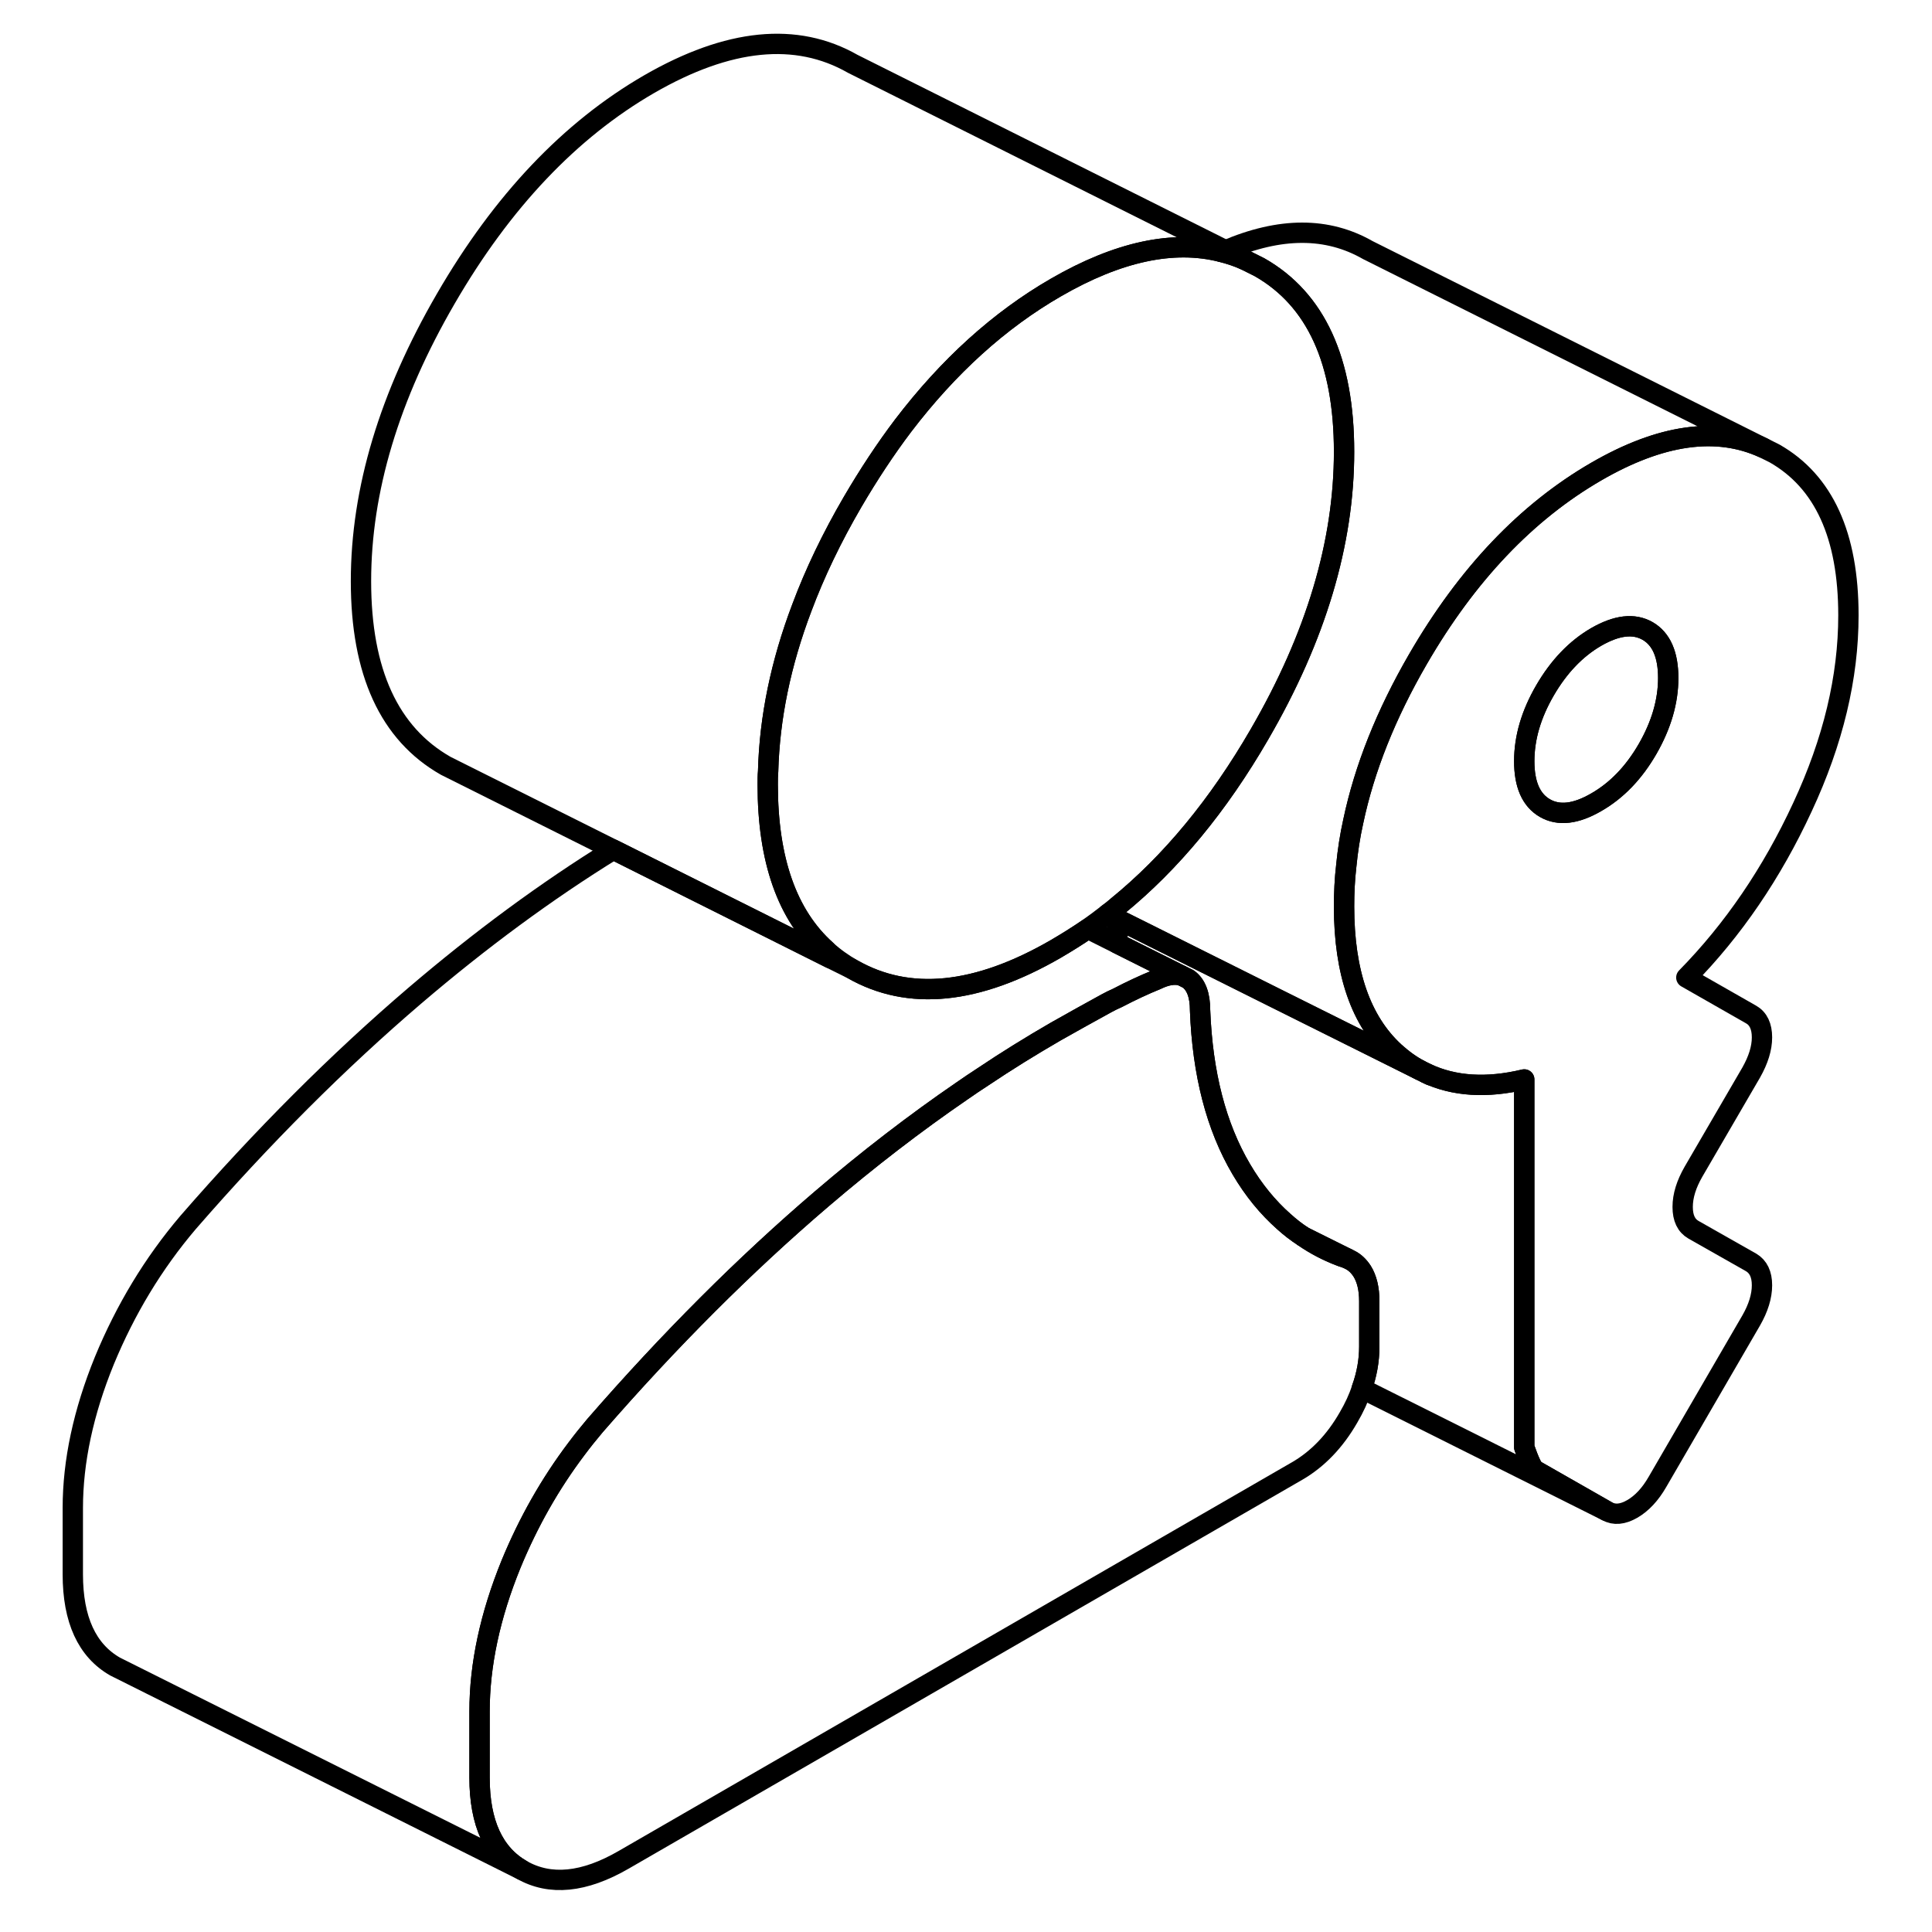 <svg width="48" height="48" viewBox="0 0 92 95" fill="none" xmlns="http://www.w3.org/2000/svg" stroke-width="1px"
     stroke-linecap="round" stroke-linejoin="round">
    <path d="M89.39 30.258C89.39 26.328 88.18 23.678 85.76 22.298L85.22 22.028C82.91 20.968 80.17 21.348 76.99 23.188C73.57 25.168 70.64 28.238 68.22 32.418C66.65 35.128 65.59 37.788 65.04 40.398C64.88 41.118 64.77 41.838 64.7 42.558C64.62 43.238 64.59 43.908 64.59 44.578C64.59 47.828 65.42 50.208 67.07 51.728C67.47 52.088 67.89 52.398 68.34 52.628L68.64 52.778C70 53.418 71.61 53.518 73.45 53.078V71.168C73.69 71.848 73.86 72.218 73.98 72.288L77.52 74.308C77.88 74.508 78.29 74.468 78.76 74.198C79.23 73.928 79.65 73.478 80 72.868L84.61 64.928C84.96 64.318 85.14 63.738 85.14 63.198C85.14 62.658 84.96 62.288 84.61 62.078L81.77 60.468C81.42 60.268 81.24 59.898 81.24 59.348C81.24 58.798 81.42 58.228 81.77 57.618L84.61 52.738C84.96 52.118 85.14 51.548 85.14 51.008C85.14 50.468 84.96 50.088 84.61 49.888L81.42 48.068C83.72 45.728 85.63 42.928 87.13 39.688C88.64 36.448 89.39 33.308 89.39 30.258ZM79.52 36.818C78.84 37.998 78 38.868 76.99 39.448C75.99 40.028 75.15 40.128 74.47 39.738C73.79 39.348 73.45 38.578 73.45 37.428C73.45 36.278 73.79 35.118 74.47 33.948C75.15 32.778 75.99 31.898 76.99 31.318C78 30.738 78.84 30.638 79.52 31.028C80.19 31.418 80.53 32.188 80.53 33.338C80.53 34.488 80.19 35.648 79.52 36.818Z" stroke="currentColor" stroke-linejoin="round"/>
    <path d="M80.53 33.338C80.53 34.488 80.19 35.648 79.52 36.818C78.84 37.998 78 38.868 76.99 39.448C75.99 40.028 75.15 40.128 74.47 39.738C73.79 39.348 73.45 38.578 73.45 37.428C73.45 36.278 73.79 35.118 74.47 33.948C75.15 32.778 75.99 31.898 76.99 31.318C78 30.738 78.84 30.638 79.52 31.028C80.19 31.418 80.53 32.188 80.53 33.338Z" stroke="currentColor" stroke-linejoin="round"/>
    <path d="M58.77 12.308H58.76C58.7 12.328 58.63 12.358 58.56 12.388C58.96 12.488 59.35 12.618 59.73 12.788L58.77 12.308Z" stroke="currentColor" stroke-linejoin="round"/>
    <path d="M56.59 47.968C56.26 47.878 55.85 47.938 55.38 48.168C54.74 48.428 54.1 48.728 53.45 49.068C53.27 49.148 53.08 49.238 52.9 49.338C52.08 49.788 51.25 50.248 50.42 50.718C49.21 51.418 48.01 52.158 46.82 52.958C46.48 53.178 46.14 53.408 45.81 53.638C43.49 55.228 41.19 56.998 38.91 58.948C35.13 62.178 31.41 65.898 27.75 70.108C27.44 70.478 27.14 70.848 26.85 71.238C25.55 72.958 24.48 74.848 23.63 76.908C22.6 79.438 22.08 81.858 22.08 84.158V87.408C22.08 89.648 22.78 91.158 24.16 91.948L4.6 82.168L4.16 81.948C2.78 81.158 2.08 79.648 2.08 77.408V74.158C2.08 71.858 2.6 69.438 3.63 66.908C4.67 64.388 6.04 62.118 7.75 60.108C11.41 55.898 15.13 52.178 18.91 48.948C22.12 46.208 25.37 43.808 28.66 41.778L39.33 47.118L40.42 47.658C43.19 49.238 46.53 48.908 50.42 46.658C50.95 46.348 51.48 46.018 51.99 45.668L53.45 46.398L56.59 47.968Z" stroke="currentColor" stroke-linejoin="round"/>
    <path d="M64.74 61.878C64.66 61.848 64.58 61.818 64.5 61.798C63.82 61.548 63.18 61.218 62.59 60.808L64.74 61.878Z" stroke="currentColor" stroke-linejoin="round"/>
    <path d="M65.83 63.978V66.218C65.83 66.898 65.71 67.588 65.46 68.278C65.31 68.748 65.09 69.218 64.81 69.698C64.14 70.868 63.29 71.748 62.29 72.328L29.17 91.448C27.22 92.578 25.55 92.738 24.16 91.948C22.78 91.158 22.08 89.648 22.08 87.408V84.158C22.08 81.858 22.6 79.438 23.63 76.908C24.48 74.848 25.55 72.958 26.85 71.238C27.14 70.848 27.44 70.478 27.75 70.108C31.41 65.898 35.13 62.178 38.91 58.948C41.19 56.998 43.49 55.228 45.81 53.638C46.14 53.408 46.48 53.178 46.82 52.958C48.01 52.158 49.21 51.418 50.42 50.718C51.25 50.248 52.08 49.788 52.9 49.338C53.08 49.238 53.27 49.148 53.45 49.068C54.1 48.728 54.74 48.428 55.38 48.168C55.85 47.938 56.26 47.878 56.59 47.968L56.93 48.138C57.32 48.418 57.51 48.938 57.51 49.678C57.63 52.798 58.3 55.398 59.54 57.498C60.14 58.518 60.84 59.368 61.63 60.068C61.94 60.348 62.25 60.588 62.59 60.808C63.18 61.218 63.82 61.548 64.5 61.798C64.58 61.818 64.66 61.848 64.74 61.878L64.86 61.938C65.11 62.058 65.31 62.248 65.48 62.508C65.71 62.878 65.83 63.368 65.83 63.978Z" stroke="currentColor" stroke-linejoin="round"/>
    <path d="M65.83 66.218V63.978C65.83 63.368 65.71 62.878 65.48 62.508C65.31 62.248 65.11 62.058 64.86 61.938L64.74 61.878L62.59 60.808C62.25 60.588 61.94 60.348 61.63 60.068C60.84 59.368 60.14 58.518 59.54 57.498C58.3 55.398 57.63 52.798 57.51 49.678C57.51 48.938 57.32 48.418 56.93 48.138L56.59 47.968L53.45 46.398V45.198L61.26 49.098L68.34 52.628L68.64 52.778C70 53.418 71.61 53.518 73.45 53.078V71.168C73.69 71.848 73.86 72.218 73.98 72.288L77.52 74.308L65.46 68.278C65.71 67.588 65.83 66.898 65.83 66.218Z" stroke="currentColor" stroke-linejoin="round"/>
    <path d="M68.82 52.868L68.64 52.778" stroke="currentColor" stroke-linejoin="round"/>
    <path d="M85.22 22.028C82.91 20.968 80.17 21.348 76.99 23.188C73.57 25.168 70.64 28.238 68.22 32.418C66.65 35.128 65.59 37.788 65.04 40.398C64.88 41.118 64.77 41.838 64.7 42.558C64.62 43.238 64.59 43.908 64.59 44.578C64.59 47.828 65.42 50.208 67.07 51.728C67.47 52.088 67.89 52.398 68.34 52.628L61.26 49.098L53.45 45.198L52.96 44.948C53.13 44.828 53.29 44.698 53.45 44.558C56.08 42.418 58.41 39.598 60.43 36.108C63.21 31.318 64.59 26.688 64.59 22.218C64.59 17.748 63.21 14.718 60.43 13.138L59.73 12.788L58.77 12.308C61.45 11.158 63.77 11.158 65.76 12.298L85.22 22.028Z" stroke="currentColor" stroke-linejoin="round"/>
    <path d="M64.59 22.218C64.59 26.688 63.21 31.318 60.43 36.108C58.41 39.598 56.08 42.418 53.45 44.558C53.29 44.698 53.13 44.828 52.96 44.948C52.64 45.198 52.32 45.438 51.99 45.668C51.48 46.018 50.95 46.348 50.42 46.658C46.53 48.908 43.19 49.238 40.42 47.658C39.95 47.388 39.51 47.078 39.12 46.718C37.21 45.008 36.25 42.288 36.25 38.578C36.25 38.358 36.25 38.148 36.27 37.928C36.34 35.298 36.89 32.618 37.93 29.878C38.57 28.168 39.4 26.438 40.42 24.688C41.21 23.338 42.04 22.078 42.91 20.928C45.13 18.018 47.63 15.748 50.42 14.138C53.48 12.368 56.2 11.788 58.56 12.388C58.96 12.488 59.35 12.618 59.73 12.788L60.43 13.138C63.21 14.718 64.59 17.748 64.59 22.218Z" stroke="currentColor" stroke-linejoin="round"/>
    <path d="M58.76 12.308C58.7 12.328 58.63 12.358 58.56 12.388C56.2 11.788 53.48 12.368 50.42 14.138C47.63 15.748 45.13 18.018 42.91 20.928C42.04 22.078 41.21 23.338 40.42 24.688C39.4 26.438 38.57 28.168 37.93 29.878C36.89 32.618 36.34 35.298 36.27 37.928C36.25 38.148 36.25 38.358 36.25 38.578C36.25 42.288 37.21 45.008 39.12 46.718C39.18 46.858 39.25 46.988 39.33 47.118L28.66 41.778L21.12 38.008L20.42 37.658C17.64 36.078 16.25 33.048 16.25 28.578C16.25 24.108 17.64 19.478 20.42 14.688C23.19 9.908 26.53 6.388 30.42 4.138C34.32 1.888 37.66 1.558 40.43 3.138L58.76 12.308Z" stroke="currentColor" stroke-linejoin="round"/>
    <path d="M58.77 12.308H58.76" stroke="currentColor" stroke-linejoin="round"/>
</svg>